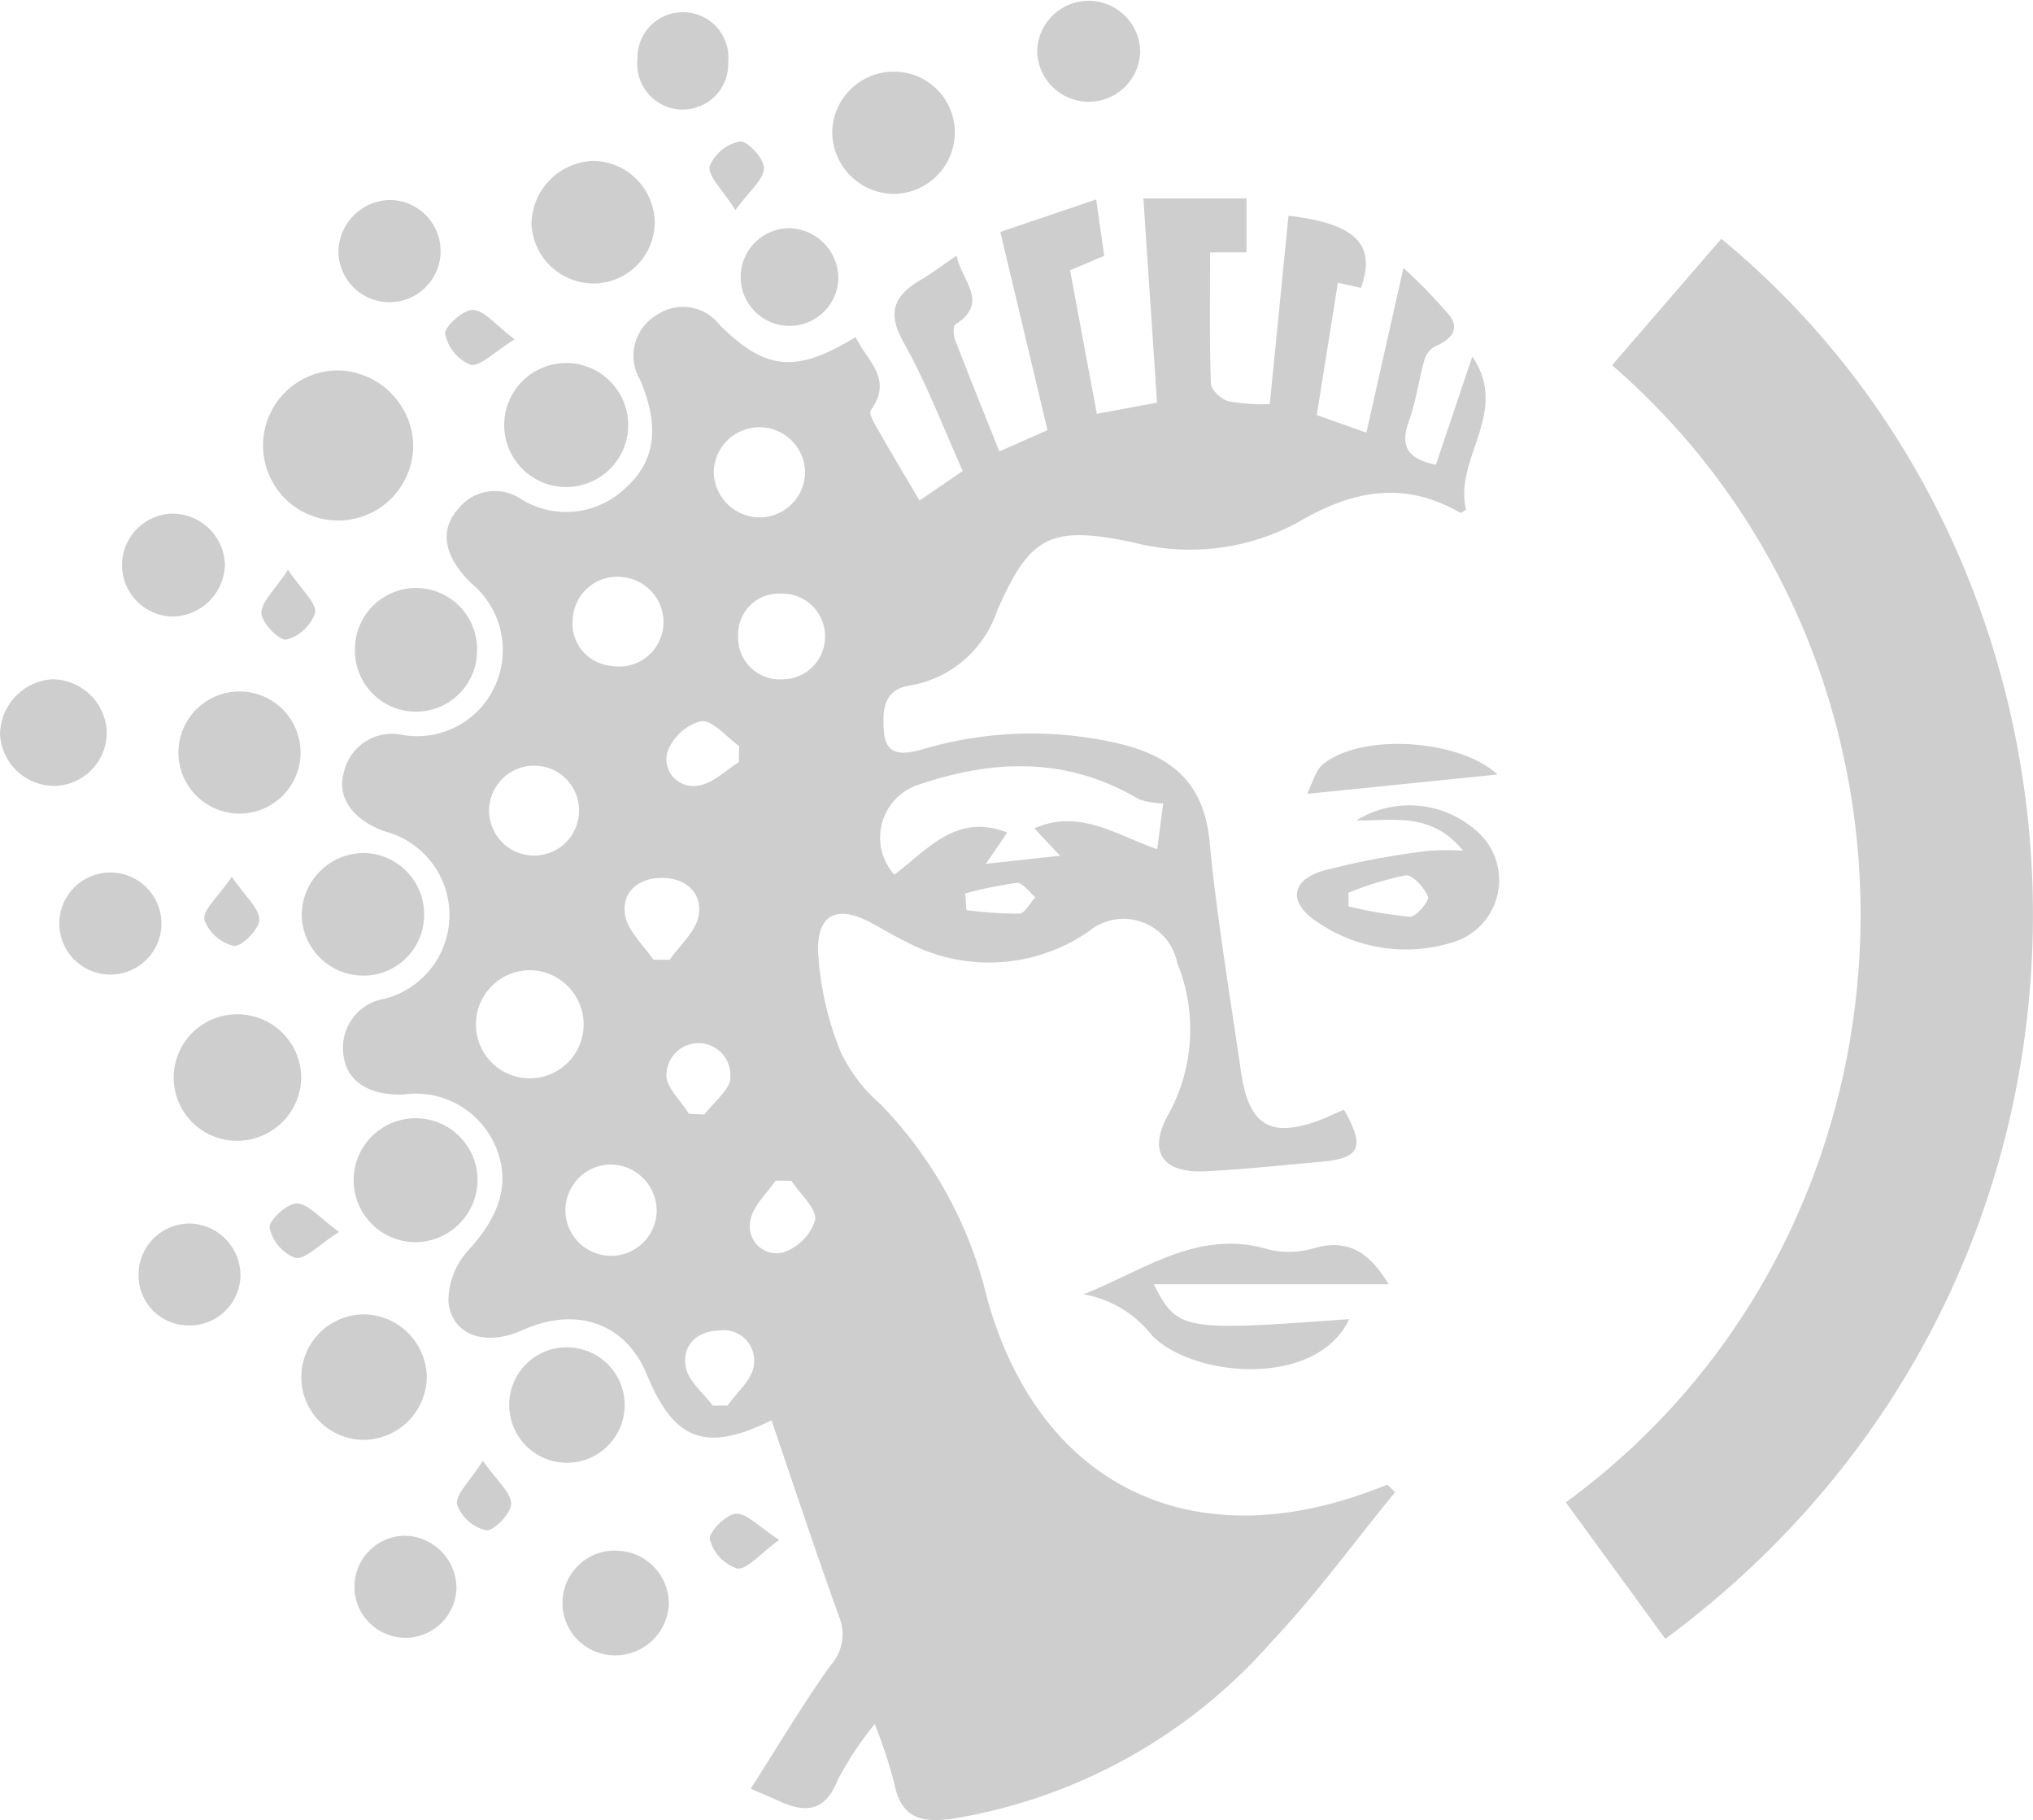 <svg xmlns="http://www.w3.org/2000/svg" width="89.362" height="80" viewBox="0 0 89.362 80"><defs><style>.a{fill:#cecece;}</style></defs><path class="a" d="M847.259,567.979c.948,1.65.708,2.138-1,2.288s-3.394.336-5.1.418c-1.936.092-2.548-.91-1.568-2.59a7.756,7.756,0,0,0,.342-6.562,2.407,2.407,0,0,0-3.912-1.378,7.719,7.719,0,0,1-8,.446c-.53-.258-1.036-.562-1.556-.842-1.456-.784-2.366-.4-2.322,1.264a13.778,13.778,0,0,0,.97,4.36,6.947,6.947,0,0,0,1.762,2.342,18.293,18.293,0,0,1,4.7,8.55c2.288,8.2,8.92,11.452,16.956,8.428l.64-.242.332.334c-1.812,2.21-3.5,4.534-5.46,6.608a23.73,23.73,0,0,1-13.93,7.73c-1.456.218-2.33-.02-2.63-1.582a21.814,21.814,0,0,0-.85-2.568,14.617,14.617,0,0,0-1.626,2.456c-.576,1.458-1.482,1.444-2.654.894-.264-.126-.536-.234-1.172-.508,1.2-1.874,2.284-3.706,3.516-5.432a2.025,2.025,0,0,0,.374-2.122c-1.034-2.862-1.988-5.75-2.976-8.642-2.882,1.432-4.29.892-5.474-2-.928-2.264-3.1-3.036-5.486-1.956-1.592.72-3.082.24-3.24-1.24a3.324,3.324,0,0,1,.878-2.28c1.374-1.5,1.864-2.942,1.208-4.528a3.808,3.808,0,0,0-4.046-2.316c-1.508.054-2.514-.556-2.654-1.738A2.182,2.182,0,0,1,805.1,563.1a3.8,3.8,0,0,0,0-7.354c-1.4-.5-2.13-1.5-1.8-2.606a2.169,2.169,0,0,1,2.6-1.63,3.758,3.758,0,0,0,4.018-2.108,3.8,3.8,0,0,0-1.008-4.554c-1.228-1.186-1.436-2.372-.546-3.324a2.042,2.042,0,0,1,2.682-.41,3.761,3.761,0,0,0,4.644-.472c1.3-1.172,1.5-2.692.636-4.734a2.077,2.077,0,0,1,.708-2.85,2.044,2.044,0,0,1,2.788.432c2.02,2.006,3.354,2.128,5.974.526.466,1.028,1.678,1.816.666,3.218-.126.178.278.778.488,1.152.506.9,1.04,1.774,1.654,2.816l1.9-1.3c-.874-1.936-1.6-3.876-2.606-5.658-.746-1.326-.4-2.058.75-2.736.5-.294.964-.648,1.584-1.068.222,1.128,1.464,2.05-.052,3.024-.108.07-.09.472-.014.674.614,1.6,1.258,3.184,1.944,4.906l2.118-.934c-.69-2.9-1.36-5.71-2.074-8.712l4.214-1.43.352,2.482-1.5.63,1.176,6.312,2.646-.494c-.2-3.028-.4-5.964-.6-8.978h4.532v2.374h-1.6c0,1.952-.032,3.862.036,5.768.008.278.446.682.76.776a8.575,8.575,0,0,0,1.828.126l.822-8.278c2.952.334,3.878,1.27,3.182,3.17l-1.01-.23-.928,5.82,2.18.772,1.63-7.242a24.088,24.088,0,0,1,2.032,2.1c.426.564.116,1.028-.644,1.354a.986.986,0,0,0-.464.582c-.252.9-.372,1.842-.69,2.716-.41,1.13,0,1.664,1.192,1.9l1.6-4.754c1.674,2.452-.838,4.5-.27,6.728-.1.054-.224.162-.266.136-2.456-1.422-4.736-.984-7.088.4a9.941,9.941,0,0,1-7.3.9c-3.626-.754-4.52-.292-5.968,3.024a4.905,4.905,0,0,1-3.846,3.274c-1.206.194-1.188,1.186-1.12,2.052.09,1.122.942.95,1.674.756a16.84,16.84,0,0,1,8.888-.2c2.25.6,3.514,1.81,3.748,4.254.322,3.376.894,6.728,1.378,10.09.352,2.444,1.326,2.992,3.646,2.08C846.635,568.247,846.9,568.129,847.259,567.979Zm-13.61-12.368c1.994-.87,3.572.286,5.4.916l.266-2.012a3.415,3.415,0,0,1-1.072-.184c-3.16-1.878-6.428-1.764-9.774-.606a2.442,2.442,0,0,0-.972,3.924c1.44-1.084,2.724-2.736,4.96-1.852l-.938,1.374,3.264-.356Zm-22.126,6.236a2.38,2.38,0,0,0-2.418,2.288,2.368,2.368,0,1,0,4.734.11A2.391,2.391,0,0,0,811.523,561.847Zm3.6,8.544a2.006,2.006,0,1,0,1.926,2.038A2.04,2.04,0,0,0,815.123,570.391Zm8.448-30.45a2.007,2.007,0,0,0-4.012-.028,2.023,2.023,0,0,0,2.072,2.03A2,2,0,0,0,823.571,539.941Zm-6.232,6.8a1.991,1.991,0,0,0-1.742-2.168,1.957,1.957,0,0,0-2.236,1.822,1.861,1.861,0,0,0,1.668,2.07A1.952,1.952,0,0,0,817.339,546.745Zm-5.732,6.114a1.99,1.99,0,0,0-1.926,2,1.978,1.978,0,1,0,3.954-.11A1.964,1.964,0,0,0,811.607,552.859Zm12.842-5.658a1.87,1.87,0,0,0-1.9-1.9,1.786,1.786,0,0,0-1.918,1.824,1.828,1.828,0,0,0,1.938,1.94A1.872,1.872,0,0,0,824.449,547.2ZM816.9,561.383l.716.006c.446-.64,1.152-1.236,1.276-1.934.178-1-.558-1.662-1.6-1.666s-1.8.622-1.63,1.636C815.777,560.127,816.467,560.733,816.9,561.383Zm2.618,19.606.648-.008c.4-.572,1.05-1.106,1.148-1.728a1.336,1.336,0,0,0-1.51-1.568c-1,.018-1.65.664-1.476,1.606C818.443,579.909,819.1,580.427,819.519,580.989Zm3.448-9.886-.69-.008c-.384.57-.986,1.1-1.1,1.72a1.18,1.18,0,0,0,1.392,1.446,2.2,2.2,0,0,0,1.446-1.432C824.089,572.317,823.349,571.683,822.967,571.1Zm-4.5-2.946.684.036c.412-.558,1.18-1.146,1.138-1.67a1.4,1.4,0,0,0-2.806-.13C817.391,566.909,818.105,567.565,818.465,568.157Zm2.188-15.448.02-.714c-.562-.4-1.162-1.152-1.674-1.094a2.186,2.186,0,0,0-1.486,1.372,1.181,1.181,0,0,0,1.384,1.454C819.517,553.639,820.069,553.065,820.653,552.709Zm9.956,5.766.054.73a17.818,17.818,0,0,0,2.322.156c.248-.012.472-.468.708-.72-.274-.224-.562-.652-.816-.632A16.971,16.971,0,0,0,830.609,558.475Z" transform="translate(-788.184 -519.202)"/><path class="a" d="M832.147,534.36l4.8-5.554c18.278,15.042,19.054,45.618-2.46,61.538l-4.374-6C846.489,572.368,847.535,547.722,832.147,534.36Z" transform="translate(-761.286 -518.309)"/><path class="a" d="M808.081,534.915a3.3,3.3,0,1,1-3.38-3.216A3.375,3.375,0,0,1,808.081,534.915Z" transform="translate(-789.919 -515.418)"/><path class="a" d="M831.194,554.205c-1.41,3.014-6.776,2.6-8.656.736a4.866,4.866,0,0,0-3.026-1.826c2.692-1.058,5.062-2.914,8.176-1.96a3.933,3.933,0,0,0,2.042-.09c1.436-.378,2.35.206,3.2,1.608H822.606C823.642,554.711,823.86,554.743,831.194,554.205Z" transform="translate(-771.889 -496.224)"/><path class="a" d="M831.508,543.245c-1.4-1.722-3.068-1.3-4.688-1.33a4.436,4.436,0,0,1,5.476.648,2.85,2.85,0,0,1-1.172,4.688,6.879,6.879,0,0,1-6.054-.89c-1.226-.814-1.152-1.78.232-2.218a33.7,33.7,0,0,1,4.674-.888A10.93,10.93,0,0,1,831.508,543.245Zm-5.044,1.85.012.6a18.817,18.817,0,0,0,2.7.456c.272.01.864-.714.792-.884-.166-.4-.686-.974-.994-.936A13.8,13.8,0,0,0,826.464,545.1Z" transform="translate(-767.197 -505.855)"/><path class="a" d="M805.1,548.646a2.82,2.82,0,0,1-2.72,2.762,2.78,2.78,0,1,1-.11-5.558A2.8,2.8,0,0,1,805.1,548.646Z" transform="translate(-791.859 -501.266)"/><path class="a" d="M807.854,555.228a2.8,2.8,0,0,1-2.89,2.73,2.758,2.758,0,0,1,.2-5.512A2.8,2.8,0,0,1,807.854,555.228Z" transform="translate(-789.093 -494.671)"/><path class="a" d="M812.232,534.307a2.725,2.725,0,0,1-5.45-.094,2.725,2.725,0,0,1,5.45.094Z" transform="translate(-784.619 -515.578)"/><path class="a" d="M806.186,553.581a2.724,2.724,0,1,1,2.718-2.718A2.753,2.753,0,0,1,806.186,553.581Z" transform="translate(-787.911 -498.982)"/><path class="a" d="M808.868,539.168a2.684,2.684,0,1,1-5.366-.05,2.683,2.683,0,0,1,5.366.05Z" transform="translate(-787.899 -510.614)"/><path class="a" d="M807.713,545.044a2.666,2.666,0,0,1-2.756,2.648,2.712,2.712,0,0,1-2.626-2.652,2.745,2.745,0,0,1,2.7-2.736A2.693,2.693,0,0,1,807.713,545.044Z" transform="translate(-789.07 -504.811)"/><path class="a" d="M802.331,538.754a2.684,2.684,0,1,1-.126,5.366,2.684,2.684,0,0,1,.126-5.366Z" transform="translate(-791.778 -508.361)"/><path class="a" d="M813.991,527.744a2.707,2.707,0,0,1,2.806-2.61,2.67,2.67,0,0,1,2.578,2.822,2.707,2.707,0,0,1-2.718,2.55A2.735,2.735,0,0,1,813.991,527.744Z" transform="translate(-777.41 -521.983)"/><path class="a" d="M812.8,529.788a2.7,2.7,0,0,1-2.724,2.692,2.744,2.744,0,0,1-2.694-2.6,2.812,2.812,0,0,1,2.674-2.786A2.734,2.734,0,0,1,812.8,529.788Z" transform="translate(-784.021 -520.02)"/><path class="a" d="M809.479,553.169a2.537,2.537,0,1,1-2.586,2.464A2.521,2.521,0,0,1,809.479,553.169Z" transform="translate(-784.508 -493.947)"/><path class="a" d="M800.392,540.771a2.345,2.345,0,0,1-2.262,2.4,2.391,2.391,0,0,1-2.428-2.258,2.455,2.455,0,0,1,2.282-2.428A2.41,2.41,0,0,1,800.392,540.771Z" transform="translate(-795.7 -508.628)"/><path class="a" d="M810.428,557.637a2.333,2.333,0,0,1,2.3,2.37,2.357,2.357,0,0,1-2.448,2.228,2.3,2.3,0,0,1,.146-4.6Z" transform="translate(-783.329 -489.478)"/><path class="a" d="M807.976,559.58a2.243,2.243,0,1,1-2.238-2.272A2.316,2.316,0,0,1,807.976,559.58Z" transform="translate(-787.911 -489.807)"/><path class="a" d="M823.022,525.862a2.264,2.264,0,0,1-4.526-.1,2.264,2.264,0,0,1,4.526.1Z" transform="translate(-772.905 -523.558)"/><path class="a" d="M805.384,527.953a2.246,2.246,0,1,1-2.246,2.258A2.307,2.307,0,0,1,805.384,527.953Z" transform="translate(-788.263 -519.162)"/><path class="a" d="M802.91,537.106a2.339,2.339,0,0,1-2.266,2.262,2.261,2.261,0,1,1,.01-4.522A2.313,2.313,0,0,1,802.91,537.106Z" transform="translate(-793.023 -512.269)"/><path class="a" d="M803.224,552.756a2.231,2.231,0,0,1-2.306,2.17,2.2,2.2,0,0,1-2.172-2.29,2.245,2.245,0,0,1,2.29-2.188A2.282,2.282,0,0,1,803.224,552.756Z" transform="translate(-792.655 -496.668)"/><path class="a" d="M801.491,544.915a2.244,2.244,0,1,1-2.3-2.182A2.248,2.248,0,0,1,801.491,544.915Z" transform="translate(-794.396 -504.383)"/><path class="a" d="M816.273,530.767a2.147,2.147,0,1,1-2.126-2.194A2.211,2.211,0,0,1,816.273,530.767Z" transform="translate(-779.422 -518.542)"/><path class="a" d="M813.7,525.973a2,2,0,1,1-3.988-.128,2,2,0,1,1,3.988.128Z" transform="translate(-781.691 -523.234)"/><path class="a" d="M832.793,541.251l-8.364.85c.23-.448.352-1.028.71-1.314C826.867,539.409,831.135,539.711,832.793,541.251Z" transform="translate(-766.971 -507.209)"/><path class="a" d="M808.538,531.663c-.914.562-1.5,1.2-1.942,1.116a1.857,1.857,0,0,1-1.11-1.358c-.038-.324.8-1.068,1.224-1.052C807.214,530.389,807.692,531.025,808.538,531.663Z" transform="translate(-785.916 -516.746)"/><path class="a" d="M801.4,542.826c.6.882,1.21,1.386,1.208,1.886,0,.414-.778,1.2-1.116,1.152a1.817,1.817,0,0,1-1.3-1.152C800.135,544.26,800.795,543.714,801.4,542.826Z" transform="translate(-791.21 -504.289)"/><path class="a" d="M804.683,551.258c-.914.576-1.482,1.218-1.93,1.142a1.849,1.849,0,0,1-1.126-1.33c-.044-.32.776-1.072,1.2-1.064C803.323,550.016,803.811,550.632,804.683,551.258Z" transform="translate(-789.776 -497.109)"/><path class="a" d="M814.353,557.976c-.88.634-1.414,1.316-1.85,1.256a1.867,1.867,0,0,1-1.2-1.278c-.064-.316.716-1.106,1.144-1.128C812.935,556.8,813.453,557.4,814.353,557.976Z" transform="translate(-780.101 -490.29)"/><path class="a" d="M806.883,555.661c.628.9,1.24,1.392,1.242,1.89,0,.416-.756,1.208-1.1,1.166a1.8,1.8,0,0,1-1.28-1.14C805.68,557.129,806.307,556.573,806.883,555.661Z" transform="translate(-785.657 -491.454)"/><path class="a" d="M802.613,536.079c.612.912,1.256,1.452,1.192,1.89a1.837,1.837,0,0,1-1.262,1.178c-.308.058-1.08-.728-1.1-1.156C801.429,537.5,802.019,536.993,802.613,536.079Z" transform="translate(-789.954 -511.036)"/><path class="a" d="M812.433,529.685c-.578-.918-1.214-1.488-1.134-1.924a1.819,1.819,0,0,1,1.334-1.094c.33-.038,1.066.766,1.056,1.182C813.679,528.339,813.065,528.817,812.433,529.685Z" transform="translate(-780.108 -520.45)"/></svg>
